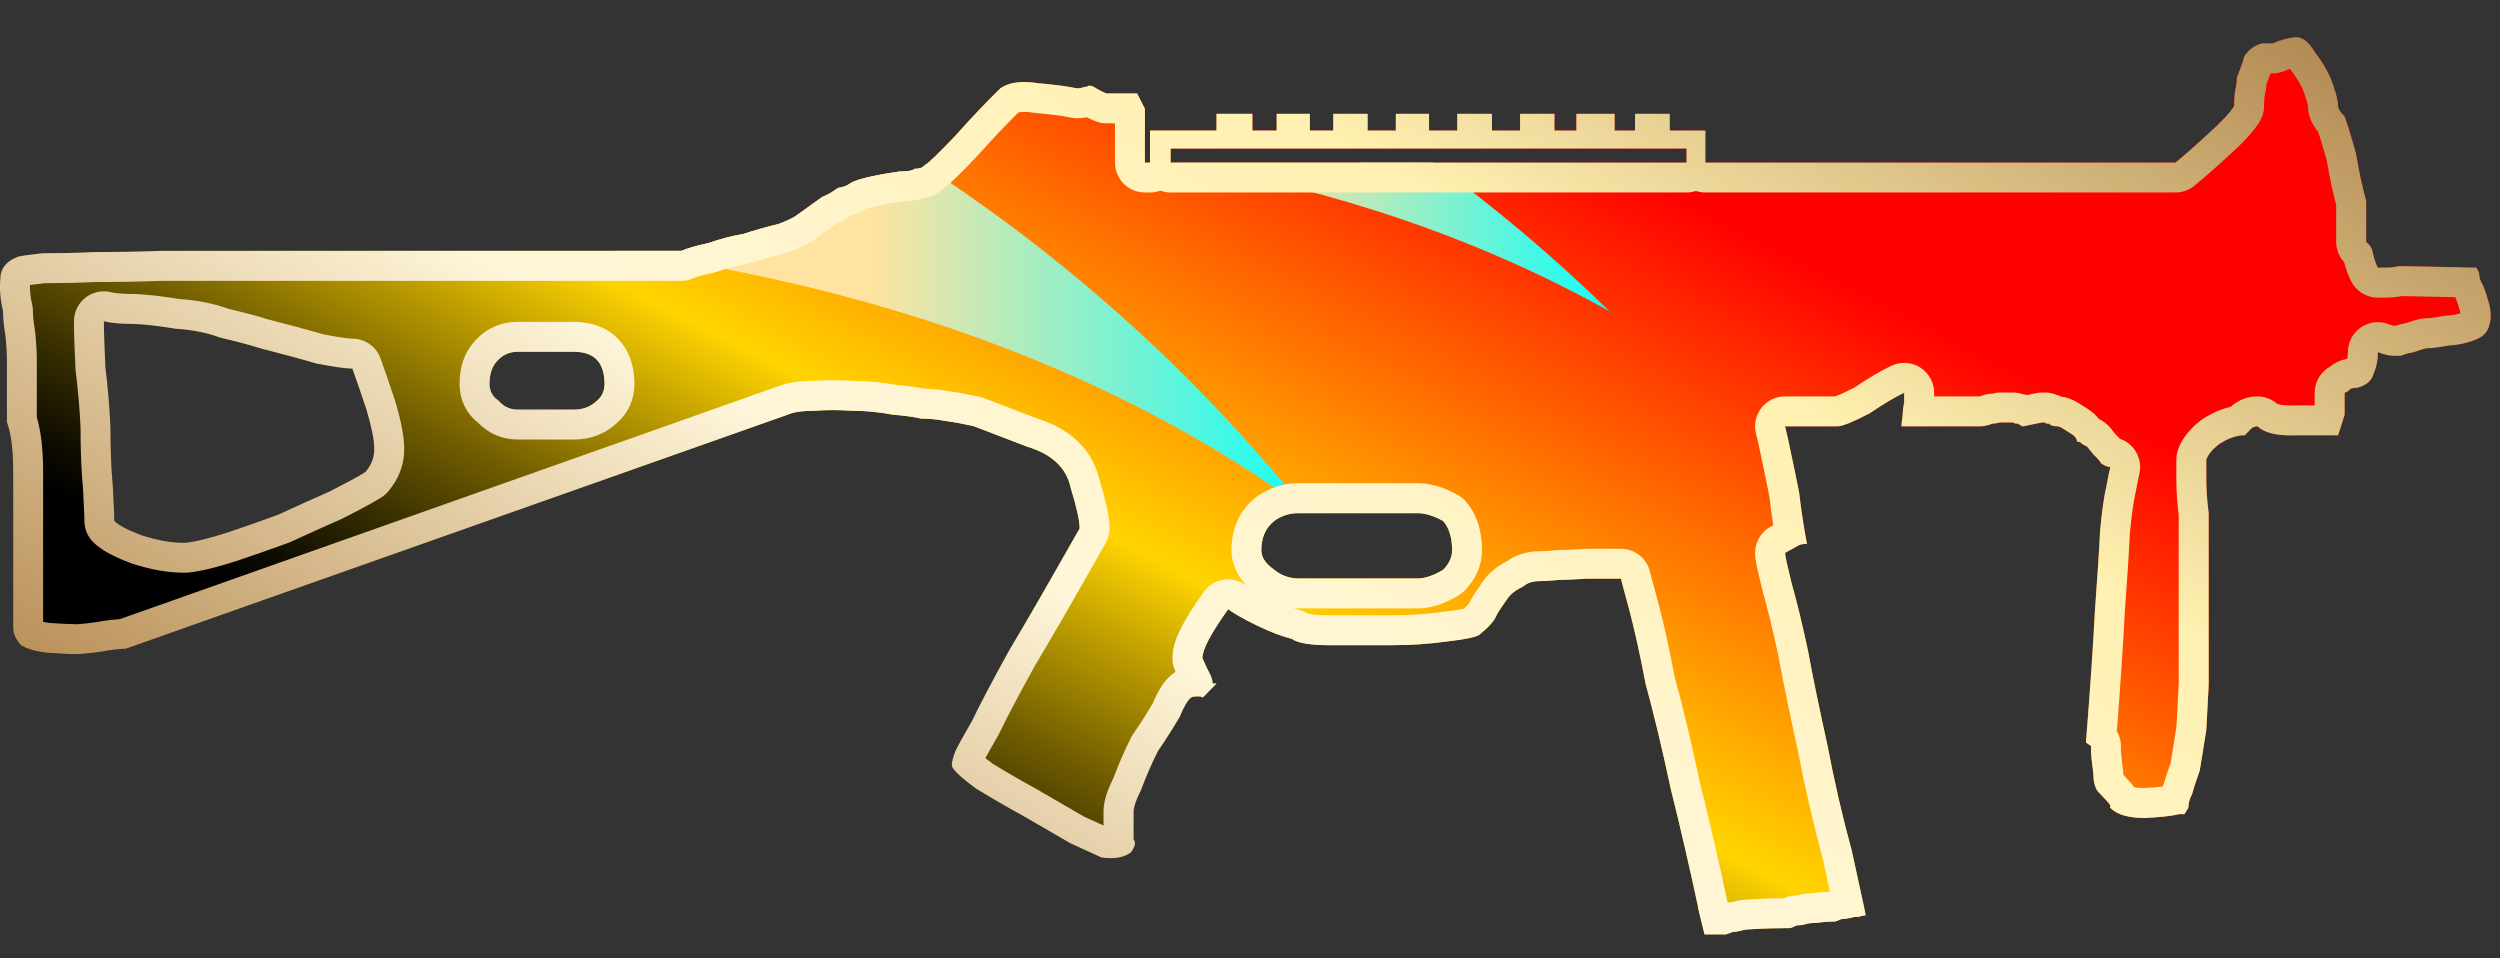 <?xml version="1.0" encoding="utf-8"?>
<!-- Generator: Adobe Illustrator 16.0.0, SVG Export Plug-In . SVG Version: 6.00 Build 0)  -->
<!DOCTYPE svg PUBLIC "-//W3C//DTD SVG 1.1//EN" "http://www.w3.org/Graphics/SVG/1.1/DTD/svg11.dtd">
<svg version="1.1" id="图层_1" xmlns="http://www.w3.org/2000/svg" xmlns:xlink="http://www.w3.org/1999/xlink" x="0px" y="0px"
	 width="83.5px" height="32px" viewBox="0 0 83.5 32" enable-background="new 0 0 83.5 32" xml:space="preserve">
<rect x="0" y="0" width="83.5" height="32" fill="#333333" stroke="none"/>
<g>
	<rect fill="none" width="83.5" height="32"/>
	<g>
		<g>
			<g>
				
					<linearGradient id="SVGID_1_" gradientUnits="userSpaceOnUse" x1="-520.279" y1="27.115" x2="-521.454" y2="27.928" gradientTransform="matrix(83.179 0 0 29.973 43365.855 -807.675)">
					<stop  offset="0.251" style="stop-color:#FF0000"/>
					<stop  offset="0.532" style="stop-color:#FFD400"/>
					<stop  offset="0.58" style="stop-color:#BD9D00"/>
					<stop  offset="0.643" style="stop-color:#6D5A00"/>
					<stop  offset="0.695" style="stop-color:#322A00"/>
					<stop  offset="0.733" style="stop-color:#0E0B00"/>
					<stop  offset="0.754" style="stop-color:#000000"/>
				</linearGradient>
				<path fill="url(#SVGID_1_)" d="M83.14,10.17c-0.06-0.22-0.13-0.44-0.21-0.64C82.84,9.39,82.8,9.25,82.8,9.1l-0.09-0.16
					l-2.35-0.05H80.1c-0.109,0.03-0.25,0.05-0.43,0.05h-0.25c-0.09-0.18-0.14-0.35-0.17-0.52c-0.03-0.14-0.1-0.25-0.22-0.34V6.71
					c-0.141-0.51-0.25-1.04-0.34-1.58C78.55,4.62,78.42,4.2,78.31,3.89c-0.149-0.15-0.22-0.26-0.22-0.35c0-0.14-0.04-0.34-0.13-0.59
					c-0.11-0.4-0.33-0.8-0.64-1.2c-0.2-0.34-0.41-0.51-0.641-0.51c-0.26,0.03-0.52,0.1-0.77,0.21H75.56
					c-0.25,0.06-0.449,0.2-0.6,0.43c-0.05,0.2-0.14,0.44-0.25,0.72c0,0.12-0.01,0.23-0.04,0.35c-0.03,0.14-0.05,0.34-0.05,0.59
					c-0.14,0.23-0.44,0.55-0.89,0.95c-0.431,0.4-0.79,0.71-1.07,0.94h-15.7V4.36h-1.19V3.8H54.61v0.56H53.93V3.8H52.65v0.56h-0.73
					V3.8h-1.15v0.56H49.83V3.8h-1.16v0.56H47.73V3.8h-1.11v0.56h-0.94V3.8H44.53v0.56h-0.78V3.8h-1.11v0.56h-0.81V3.8h-1.2v0.56
					h-2.22v1.07h-0.17v-1.8l-0.26-0.51h-1.02c-0.09-0.03-0.23-0.1-0.43-0.22c-0.03-0.02-0.09-0.04-0.17-0.04
					c-0.03,0.03-0.07,0.04-0.13,0.04c-0.08,0.03-0.17,0.05-0.26,0.05c-0.28-0.06-0.71-0.12-1.28-0.17c-0.57-0.09-1-0.03-1.28,0.17
					c-0.49,0.48-0.99,1.01-1.5,1.58c-0.53,0.56-0.88,0.9-1.04,1c-0.01,0.02-0.02,0.02-0.03,0.03c-0.05,0.05-0.15,0.08-0.3,0.08
					c-0.05,0.06-0.23,0.09-0.51,0.09c-0.94,0.14-1.5,0.28-1.67,0.42c-0.08,0.06-0.21,0.1-0.38,0.13c-0.15,0.12-0.32,0.22-0.52,0.3
					l-0.89,0.64c-0.09,0.06-0.27,0.15-0.56,0.26c-0.37,0.09-0.77,0.2-1.2,0.34c-0.37,0.06-0.75,0.16-1.15,0.3
					c-0.4,0.09-0.7,0.17-0.9,0.26H5.36c-0.77,0.03-1.5,0.04-2.18,0.04C2.52,8.45,1.94,8.46,1.42,8.46C0.88,8.52,0.6,8.56,0.57,8.59
					C0.2,8.73,0.01,8.98,0.01,9.32c-0.03,0.34,0,0.7,0.09,1.07c0,0.25,0.03,0.52,0.08,0.81c0.03,0.28,0.05,0.57,0.05,0.85v2.05
					c0.14,0.38,0.21,0.93,0.21,1.67v5.22c0,0.17,0.08,0.359,0.26,0.56c0.17,0.11,0.45,0.2,0.85,0.25c0.4,0.03,0.76,0.05,1.07,0.05
					c0.37-0.029,0.71-0.069,1.03-0.13c0.25-0.029,0.41-0.05,0.47-0.05H4.2l22.11-7.82c0.17-0.08,0.47-0.13,0.9-0.13
					c0.37-0.03,0.8-0.03,1.28,0c0.46,0,0.9,0.05,1.33,0.13c0.37,0.03,0.68,0.07,0.94,0.13c0.28,0,0.56,0.03,0.81,0.08
					c0.26,0.03,0.57,0.09,0.94,0.17l1.8,0.69c0.83,0.25,1.31,0.71,1.45,1.37c0.2,0.65,0.3,1.11,0.3,1.36
					c-0.97,1.71-1.75,3.069-2.35,4.069c-0.57,1.03-0.98,1.811-1.24,2.351c-0.31,0.54-0.5,0.88-0.56,1.02
					c-0.08,0.2-0.12,0.36-0.12,0.47c0.02,0.15,0.3,0.4,0.81,0.78c0.46,0.28,0.97,0.58,1.54,0.891c0.6,0.35,1.14,0.659,1.62,0.939
					c0.51,0.23,0.86,0.39,1.03,0.47c0.43,0.061,0.75,0,0.98-0.17c0.15-0.2,0.17-0.34,0.09-0.43V27.1c0-0.14,0.08-0.38,0.25-0.72
					c0.15-0.399,0.33-0.83,0.56-1.29c0.29-0.42,0.53-0.81,0.73-1.149c0.14-0.341,0.27-0.561,0.38-0.641
					c0.03-0.03,0.12-0.04,0.26-0.04c0.05,0,0.1,0.01,0.13,0.04l0.46-0.47H40.5c0-0.08-0.02-0.18-0.08-0.3
					c-0.06-0.11-0.15-0.3-0.26-0.55c0-0.29,0.29-0.83,0.86-1.631c0.2,0.141,0.52,0.33,0.98,0.551c0.43,0.21,0.81,0.35,1.15,0.439
					c0.199,0.141,0.619,0.21,1.239,0.21h2.101c0.63,0,1.25-0.04,1.88-0.13c0.54-0.06,0.88-0.13,1.03-0.21
					c0.109-0.09,0.229-0.19,0.34-0.31c0.109-0.11,0.2-0.23,0.26-0.381c0.08-0.14,0.2-0.31,0.34-0.51c0.11-0.17,0.3-0.31,0.55-0.43
					c0.12-0.11,0.311-0.17,0.561-0.17c0.2,0,0.42-0.021,0.64-0.04c0.26,0,0.561-0.021,0.9-0.04h1.149c0,0.02,0.091,0.35,0.261,0.979
					c0.17,0.631,0.359,1.46,0.56,2.521c0.29,1.06,0.57,2.24,0.85,3.55c0.311,1.24,0.61,2.54,0.9,3.89v0.04l0.22,0.9h0.721
					c0.09-0.03,0.159-0.06,0.22-0.08c0.08,0,0.18-0.02,0.3-0.05c0.08-0.021,0.18-0.04,0.29-0.04c0.46-0.03,0.9-0.04,1.33-0.04
					c0.09-0.03,0.16-0.06,0.21-0.09c0.09,0,0.19-0.01,0.3-0.04c0.09-0.03,0.19-0.04,0.3-0.04c0.23-0.03,0.46-0.05,0.69-0.05
					c0.08-0.03,0.15-0.05,0.21-0.08c0.09,0,0.19-0.021,0.3-0.04c0.09-0.03,0.19-0.04,0.3-0.04c0.07-0.03,0.141-0.04,0.21-0.05
					c-0.02-0.101-0.04-0.19-0.06-0.301c-0.14-0.63-0.27-1.239-0.4-1.84c-0.319-1.17-0.59-2.35-0.819-3.55
					c-0.25-1.14-0.471-2.18-0.641-3.12c-0.199-0.939-0.39-1.71-0.56-2.31c-0.14-0.57-0.21-0.891-0.21-0.98l0.47-0.26
					c0.061-0.03,0.141-0.04,0.26-0.04c-0.119-0.63-0.199-1.2-0.26-1.71C60,16,59.92,15.58,59.83,15.18
					c-0.08-0.4-0.15-0.72-0.21-0.94h1.75c0.17,0,0.53-0.15,1.07-0.43c0.52-0.35,0.899-0.57,1.159-0.69v0.3
					c-0.029,0.17-0.05,0.32-0.05,0.43c-0.02,0.17-0.04,0.3-0.04,0.39h2.61c0.14,0,0.28-0.03,0.43-0.09c0.05,0,0.141-0.01,0.25-0.04
					h0.431c0.029,0.03,0.09,0.04,0.17,0.04c0.08,0.06,0.14,0.09,0.17,0.09l0.64-0.13h0.09c0,0.03,0.04,0.04,0.13,0.04
					c0.061,0.06,0.15,0.09,0.301,0.09c0.05,0,0.18,0.07,0.38,0.21c0.17,0.09,0.26,0.19,0.26,0.3c0.09,0,0.14,0.03,0.17,0.08
					c0.06,0.03,0.11,0.06,0.17,0.09l0.21,0.26c0.12,0.11,0.21,0.21,0.26,0.3c0.12,0.08,0.221,0.12,0.301,0.12
					c-0.03,0.12-0.07,0.33-0.131,0.65c-0.08,0.34-0.149,0.84-0.21,1.49c-0.029,0.66-0.09,1.54-0.17,2.649
					c-0.06,1.17-0.16,2.641-0.3,4.41l0.17,0.12v0.18c0,0.11,0.03,0.37,0.08,0.771c0,0.31,0.08,0.52,0.22,0.64
					c0.141,0.141,0.261,0.271,0.341,0.38v0.091c0.229,0.229,0.609,0.34,1.159,0.34c0.54-0.03,0.92-0.07,1.15-0.13h0.17l0.13-0.21
					c0-0.141,0.04-0.301,0.13-0.471c0.05-0.2,0.141-0.46,0.25-0.77c0.061-0.34,0.13-0.8,0.221-1.37c0.02-0.4,0.05-0.9,0.079-1.5
					v-5.73c-0.06-0.449-0.079-0.84-0.079-1.149v-0.64c0.06-0.17,0.199-0.34,0.43-0.52c0.25-0.16,0.51-0.27,0.76-0.29h0.09l0.13-0.13
					c0.091-0.12,0.19-0.17,0.301-0.17c0.229,0.22,0.649,0.32,1.279,0.3h1.41l0.22-0.69v-0.73l0.08-0.04
					c0.03,0,0.061-0.03,0.091-0.08c0.06-0.03,0.14-0.05,0.25-0.05c0.319-0.08,0.5-0.25,0.56-0.51c0.09-0.2,0.13-0.43,0.13-0.68
					c0.2,0.08,0.37,0.12,0.51,0.12h0.261c0.109-0.05,0.26-0.09,0.43-0.12c0.25-0.09,0.399-0.13,0.42-0.13
					c0.18,0,0.42-0.03,0.729-0.09c0.37-0.02,0.69-0.1,0.94-0.21c0.23-0.09,0.37-0.24,0.43-0.47C83.2,10.66,83.2,10.43,83.14,10.17z
					 M12.2,15.77c-0.29,0.18-0.69,0.39-1.2,0.65c-0.57,0.25-1.14,0.51-1.71,0.771c-0.6,0.22-1.17,0.42-1.71,0.6
					c-0.6,0.19-1.07,0.31-1.41,0.34c-0.46,0-0.94-0.09-1.46-0.26c-0.45-0.17-0.75-0.33-0.89-0.47c0-0.17-0.02-0.561-0.05-1.15
					c-0.06-0.63-0.08-1.29-0.08-1.97c-0.03-0.69-0.09-1.36-0.17-2.01c-0.03-0.63-0.05-1.14-0.05-1.54c0.23,0.06,0.57,0.09,1.03,0.09
					c0.43,0.02,0.88,0.08,1.37,0.16c0.54,0.03,1.04,0.13,1.5,0.3c0.51,0.12,0.94,0.23,1.28,0.34c0.77,0.2,1.41,0.37,1.92,0.52
					c0.57,0.11,0.97,0.17,1.2,0.17c0.14,0.4,0.3,0.85,0.47,1.37c0.17,0.57,0.26,1.01,0.26,1.32C12.5,15.29,12.4,15.54,12.2,15.77z
					 M19.94,13.38c-0.2,0.2-0.46,0.3-0.77,0.3h-1.88c-0.26,0-0.47-0.1-0.64-0.3c-0.21-0.14-0.3-0.33-0.3-0.56
					c0-0.34,0.09-0.61,0.3-0.81c0.17-0.17,0.38-0.26,0.64-0.26h1.88c0.68,0,1.02,0.36,1.02,1.07
					C20.19,13.05,20.11,13.24,19.94,13.38z M48.2,19.03c-0.311,0.189-0.601,0.29-0.851,0.29H43.37c-0.311,0-0.58-0.101-0.811-0.29
					c-0.29-0.2-0.43-0.42-0.43-0.65c0-0.42,0.14-0.75,0.43-0.979c0.23-0.17,0.5-0.261,0.811-0.261h3.979
					c0.25,0,0.54,0.091,0.851,0.261c0.2,0.229,0.3,0.56,0.3,0.979C48.5,18.61,48.4,18.83,48.2,19.03z M56.33,5.43H39.1V4.96h17.23
					V5.43z"/>
			</g>
		</g>
	</g>
	<g>
		
			<linearGradient id="SVGID_2_" gradientUnits="userSpaceOnUse" x1="-850.169" y1="43.192" x2="-850.878" y2="43.192" gradientTransform="matrix(34.512 0 0 13.153 29386.203 -556.832)">
			<stop  offset="0" style="stop-color:#00FFFF"/>
			<stop  offset="0.649" style="stop-color:#FFE3A0"/>
		</linearGradient>
		<path fill="url(#SVGID_2_)" d="M30.87,5.53c-0.01,0.02-0.02,0.02-0.03,0.03c-0.05,0.05-0.15,0.08-0.3,0.08
			c-0.05,0.06-0.23,0.09-0.51,0.09c-0.94,0.14-1.5,0.28-1.67,0.42c-0.08,0.06-0.21,0.1-0.38,0.13c-0.15,0.12-0.32,0.22-0.52,0.3
			l-0.89,0.64c-0.09,0.06-0.27,0.15-0.56,0.26c-0.37,0.09-0.77,0.2-1.2,0.34c-0.37,0.06-0.75,0.16-1.15,0.3
			c-0.4,0.09-0.7,0.17-0.9,0.26h-2.2c9.16,1.26,16.82,4.13,23,8.601C39.93,12.49,35.7,8.67,30.87,5.53z"/>
	</g>
	<g>
		<linearGradient id="SVGID_3_" gradientUnits="userSpaceOnUse" x1="54.665" y1="7.915" x2="39.394" y2="7.915">
			<stop  offset="0" style="stop-color:#00FFFF"/>
			<stop  offset="0.822" style="stop-color:#FFE3A0"/>
		</linearGradient>
		<path fill="url(#SVGID_3_)" d="M53.76,10.4c-4.26-2.38-9.05-4.03-14.37-4.96h5.99V5.43h2.5C49.95,6.94,51.91,8.59,53.76,10.4z"/>
	</g>
	<g>
		<g>
			<g>
				<g>
					<linearGradient id="SVGID_4_" gradientUnits="userSpaceOnUse" x1="26.361" y1="36.366" x2="54.182" y2="-11.822">
						<stop  offset="0" style="stop-color:#BB925B"/>
						<stop  offset="0.343" style="stop-color:#FFF6DA"/>
						<stop  offset="0.657" style="stop-color:#FFF1B1"/>
						<stop  offset="1" style="stop-color:#B38B54"/>
					</linearGradient>
					<path fill="url(#SVGID_4_)" d="M76.485,2.3c0.014,0.021,0.028,0.042,0.044,0.062c0.238,0.307,0.396,0.595,0.467,0.854
						c0.007,0.024,0.015,0.049,0.022,0.073c0.062,0.17,0.07,0.252,0.071,0.252v0c0,0.366,0.165,0.654,0.341,0.868
						c0.086,0.259,0.183,0.579,0.282,0.938c0.093,0.549,0.197,1.041,0.317,1.496V8.08c0,0.256,0.098,0.5,0.27,0.684
						c0.052,0.219,0.126,0.424,0.226,0.623c0.169,0.339,0.516,0.554,0.895,0.554h0.25c0.193,0,0.375-0.017,0.543-0.05h0.126
						l1.665,0.035c0.008,0.015,0.016,0.029,0.023,0.044c0.052,0.136,0.1,0.286,0.139,0.427c0.005,0.024,0.01,0.046,0.013,0.066
						c-0.109,0.034-0.264,0.068-0.463,0.079c-0.046,0.002-0.092,0.008-0.137,0.017c-0.321,0.062-0.476,0.071-0.539,0.071
						c-0.099,0-0.22,0-0.682,0.162c-0.128,0.025-0.243,0.055-0.35,0.089l-0.062,0c0,0-0.049-0.006-0.156-0.05
						c-0.119-0.048-0.245-0.071-0.371-0.071c-0.197,0-0.393,0.058-0.561,0.172c-0.274,0.186-0.439,0.496-0.439,0.828
						c0,0.105-0.013,0.177-0.025,0.223c-0.128,0.026-0.249,0.067-0.361,0.123c-0.076,0.038-0.146,0.085-0.21,0.141
						c-0.316,0.176-0.514,0.51-0.514,0.874v0.42h-0.662l-0.121,0.002c-0.295,0-0.427-0.039-0.465-0.053
						c-0.183-0.161-0.417-0.25-0.661-0.25c-0.336,0-0.647,0.122-0.898,0.349c-0.304,0.067-0.612,0.201-0.921,0.399
						c-0.026,0.017-0.052,0.034-0.076,0.053c-0.385,0.3-0.633,0.62-0.758,0.978c-0.038,0.106-0.057,0.218-0.057,0.331v0.64
						c0,0.39,0.026,0.798,0.079,1.214l0.001,5.617c-0.016,0.327-0.032,0.625-0.047,0.892l-0.029,0.553l-0.065,0.419
						c-0.05,0.312-0.092,0.58-0.13,0.801c-0.093,0.265-0.167,0.48-0.221,0.673c-0.018,0.037-0.033,0.075-0.049,0.113
						c-0.145,0.017-0.343,0.033-0.616,0.049c-0.156-0.002-0.263-0.015-0.33-0.027c-0.09-0.122-0.207-0.256-0.363-0.416
						c0-0.002,0-0.005,0-0.007c0-0.041-0.003-0.082-0.008-0.123c-0.021-0.168-0.069-0.562-0.072-0.647v-0.18
						c0-0.18-0.049-0.354-0.137-0.505c0.124-1.603,0.211-2.905,0.264-3.953c0.085-1.171,0.143-2.027,0.169-2.629
						c0.057-0.611,0.12-1.067,0.196-1.397c0.056-0.291,0.091-0.482,0.118-0.592c0.075-0.299,0.009-0.616-0.181-0.859
						c-0.12-0.154-0.281-0.268-0.462-0.33c-0.047-0.052-0.098-0.104-0.153-0.157l-0.166-0.206c-0.09-0.111-0.203-0.202-0.331-0.267
						l-0.014-0.007c-0.015-0.012-0.029-0.023-0.045-0.035c-0.107-0.135-0.256-0.267-0.46-0.384c-0.28-0.192-0.52-0.32-0.783-0.352
						c-0.057-0.027-0.117-0.048-0.179-0.064c-0.116-0.048-0.243-0.074-0.377-0.074h-0.09c-0.067,0-0.134,0.007-0.2,0.02
						l-0.314,0.064c-0.05-0.015-0.101-0.027-0.151-0.034c-0.101-0.033-0.206-0.05-0.313-0.05H66.8c-0.09,0-0.163,0.016-0.25,0.04
						c-0.128,0-0.255,0.024-0.373,0.072c-0.04,0.016-0.058,0.018-0.057,0.018H64.6v-0.12c0-0.341-0.174-0.659-0.461-0.843
						c-0.164-0.104-0.351-0.157-0.539-0.157c-0.143,0-0.286,0.031-0.42,0.092c-0.323,0.15-0.744,0.397-1.249,0.735
						c-0.39,0.2-0.569,0.27-0.638,0.292H59.62c-0.312,0-0.605,0.145-0.794,0.393c-0.189,0.247-0.253,0.568-0.171,0.869
						c0.055,0.204,0.12,0.502,0.199,0.897c0.076,0.341,0.146,0.697,0.221,1.08l0.026,0.136c0.038,0.32,0.08,0.629,0.126,0.929
						l-0.092,0.051c-0.318,0.176-0.516,0.511-0.516,0.875c0,0.166,0.023,0.34,0.248,1.253c0.178,0.628,0.36,1.383,0.537,2.215
						c0.184,1.012,0.42,2.115,0.643,3.13c0.235,1.23,0.515,2.441,0.83,3.6l0.132,0.607c0.035,0.166,0.071,0.333,0.107,0.498
						c-0.009,0.004-0.019,0.008-0.027,0.012c-0.177,0.007-0.362,0.022-0.562,0.047c-0.202,0.006-0.38,0.034-0.528,0.079
						c-0.159,0-0.287,0.022-0.42,0.091c-0.418,0.003-0.791,0.016-1.158,0.039c-0.162,0.004-0.326,0.026-0.496,0.07
						c-0.037,0.009-0.068,0.018-0.056,0.02c-0.057,0-0.112,0.005-0.168,0.015c-0.004-0.029-0.009-0.057-0.015-0.085
						c-0.298-1.386-0.604-2.706-0.9-3.889c-0.29-1.36-0.568-2.527-0.852-3.565c-0.188-0.991-0.38-1.851-0.569-2.557l-0.104-0.38
						c-0.074-0.274-0.122-0.45-0.141-0.525c-0.087-0.463-0.494-0.813-0.982-0.813H52.99c-0.02,0-0.038,0.001-0.058,0.002
						l-0.155,0.009c-0.255,0.015-0.485,0.029-0.688,0.029c-0.029,0-0.092,0.004-0.122,0.007c-0.178,0.016-0.355,0.033-0.518,0.033
						c-0.516,0-0.869,0.156-1.099,0.321c-0.381,0.199-0.658,0.438-0.832,0.706l-0.032,0.047c-0.146,0.209-0.27,0.389-0.354,0.538
						c-0.024,0.041-0.044,0.081-0.062,0.126c0,0-0.008,0.015-0.064,0.072c-0.036,0.039-0.074,0.074-0.111,0.108
						c-0.096,0.021-0.293,0.06-0.667,0.101c-0.565,0.081-1.134,0.12-1.738,0.12H44.39c-0.466,0-0.659-0.044-0.713-0.061
						c-0.084-0.052-0.176-0.091-0.271-0.116c-0.065-0.018-0.132-0.037-0.2-0.059c0.055,0.004,0.109,0.006,0.165,0.006h3.979
						c0.436,0,0.896-0.146,1.371-0.437c0.068-0.041,0.131-0.091,0.187-0.146C49.295,19.35,49.5,18.88,49.5,18.38
						c0-0.671-0.184-1.222-0.546-1.637c-0.078-0.089-0.171-0.163-0.274-0.22c-0.465-0.255-0.912-0.384-1.33-0.384H43.37
						c-0.521,0-0.994,0.153-1.431,0.477c-0.369,0.292-0.809,0.835-0.809,1.764c0,0.27,0.075,0.74,0.517,1.188
						c-0.02-0.014-0.038-0.025-0.052-0.036c-0.175-0.123-0.375-0.182-0.574-0.182c-0.313,0-0.621,0.146-0.816,0.42
						c-0.752,1.058-1.045,1.677-1.045,2.211c0,0.139,0.029,0.275,0.084,0.402c0.008,0.019,0.016,0.037,0.024,0.055
						c-0.042,0.025-0.083,0.055-0.123,0.088c-0.244,0.194-0.44,0.489-0.643,0.966c-0.221,0.373-0.436,0.711-0.657,1.03
						c-0.027,0.039-0.051,0.079-0.072,0.121c-0.213,0.427-0.404,0.865-0.583,1.338c-0.229,0.468-0.332,0.814-0.332,1.119v0.471
						c-0.171-0.077-0.386-0.175-0.642-0.291l-0.735-0.426l-0.864-0.501c-0.469-0.256-0.947-0.531-1.458-0.843
						c-0.101-0.075-0.182-0.138-0.247-0.189c0.084-0.156,0.226-0.408,0.424-0.752c0.012-0.021,0.023-0.043,0.034-0.064
						c0.259-0.538,0.667-1.313,1.196-2.27c0.534-0.89,1.241-2.113,2.362-4.091c0.085-0.15,0.13-0.32,0.13-0.493
						c0-0.227-0.035-0.641-0.333-1.616c-0.163-0.707-0.661-1.617-2.092-2.061l-1.768-0.677c-0.047-0.019-0.096-0.033-0.146-0.044
						c-0.438-0.095-0.74-0.149-0.997-0.181c-0.275-0.053-0.567-0.083-0.852-0.09c-0.257-0.053-0.555-0.093-0.921-0.124
						c-0.5-0.09-0.968-0.135-1.429-0.137c-0.251-0.015-0.489-0.023-0.714-0.023c-0.227,0-0.441,0.008-0.64,0.023
						c-0.518,0.003-0.921,0.069-1.229,0.2L4.013,20.676c-0.083,0.006-0.203,0.018-0.356,0.036l-0.123,0.015
						c-0.023,0.003-0.047,0.006-0.07,0.011c-0.253,0.048-0.535,0.084-0.883,0.112c-0.248-0.002-0.551-0.017-0.908-0.042
						c-0.095-0.012-0.172-0.025-0.233-0.039V15.77c0-0.757-0.069-1.359-0.21-1.831v-1.89c0-0.289-0.019-0.61-0.055-0.956
						c-0.002-0.021-0.005-0.043-0.009-0.065C1.122,10.775,1.1,10.566,1.1,10.39c0-0.08-0.01-0.16-0.028-0.237
						C1.018,9.932,0.994,9.719,1,9.518C1.091,9.505,1.239,9.487,1.476,9.46C2.068,9.459,2.64,9.446,3.18,9.42
						c0.795,0,1.521-0.013,2.18-0.04h17.4c0.141,0,0.281-0.03,0.41-0.088c0.165-0.074,0.575-0.166,0.709-0.196
						c0.038-0.008,0.075-0.019,0.112-0.032c0.351-0.123,0.671-0.207,0.979-0.257c0.05-0.008,0.1-0.021,0.148-0.036
						c0.374-0.122,0.743-0.226,1.127-0.319c0.04-0.01,0.079-0.022,0.118-0.037c0.33-0.125,0.585-0.247,0.79-0.383l0.8-0.575
						c0.159-0.071,0.308-0.153,0.448-0.248c0.157-0.043,0.334-0.112,0.51-0.229c0.058-0.024,0.329-0.119,1.197-0.251
						c0.236-0.004,0.484-0.027,0.71-0.11c0.325-0.05,0.545-0.185,0.685-0.312c0.001-0.001,0.002-0.002,0.003-0.003
						c0.203-0.148,0.503-0.427,1.147-1.108c0.487-0.544,0.933-1.016,1.359-1.438c0.033-0.009,0.095-0.02,0.197-0.02
						c0.094,0,0.203,0.009,0.323,0.028c0.022,0.003,0.045,0.006,0.068,0.008c0.664,0.059,1.011,0.121,1.159,0.152
						C35.83,3.943,35.9,3.95,35.97,3.95c0.109,0,0.219-0.011,0.329-0.033c0.129,0.067,0.241,0.116,0.342,0.15
						c0.103,0.035,0.211,0.052,0.319,0.052h0.28v1.31c0,0.552,0.448,1,1,1h0.17c0.121,0,0.237-0.021,0.345-0.061
						c0.108,0.04,0.224,0.061,0.345,0.061h17.23c0.11,0,0.216-0.018,0.314-0.051c0.1,0.033,0.205,0.051,0.315,0.051h15.7
						c0.231,0,0.455-0.08,0.635-0.227c0.347-0.285,0.722-0.614,1.101-0.966c0.542-0.482,0.885-0.856,1.079-1.178
						C75.57,3.902,75.62,3.723,75.62,3.54c0-0.23,0.021-0.346,0.02-0.346c0,0,0,0,0,0c0.032-0.127,0.053-0.253,0.063-0.387
						c0.05-0.129,0.093-0.247,0.131-0.357h0.077c0.139,0,0.276-0.029,0.404-0.085C76.37,2.34,76.428,2.318,76.485,2.3 M6.17,19.13
						c0.03,0,0.059-0.001,0.089-0.004c0.401-0.036,0.902-0.154,1.637-0.387c0.549-0.183,1.128-0.387,1.738-0.609
						c0.024-0.01,0.049-0.02,0.072-0.03c0.565-0.259,1.131-0.516,1.696-0.764c0.018-0.008,0.035-0.017,0.052-0.025
						c0.552-0.281,0.958-0.495,1.274-0.691c0.085-0.053,0.162-0.118,0.227-0.193C13.317,16.009,13.5,15.53,13.5,15
						c0-0.406-0.096-0.916-0.31-1.631c-0.152-0.464-0.296-0.874-0.425-1.242l-0.051-0.147c-0.141-0.401-0.519-0.669-0.944-0.669
						c-0.081,0-0.314-0.019-0.965-0.143c-0.504-0.147-1.129-0.314-1.876-0.507c-0.317-0.102-0.703-0.205-1.273-0.34
						c-0.52-0.185-1.083-0.297-1.676-0.335C5.396,9.891,4.95,9.84,4.5,9.82c-0.503,0-0.711-0.04-0.777-0.058
						C3.64,9.741,3.555,9.73,3.47,9.73c-0.219,0-0.435,0.072-0.611,0.208C2.614,10.128,2.47,10.42,2.47,10.73
						c0,0.423,0.021,0.941,0.051,1.587c0.001,0.025,0.003,0.05,0.006,0.075c0.083,0.673,0.137,1.304,0.163,1.888
						c0,0.804,0.027,1.46,0.082,2.021l0.003,0.059C2.801,16.891,2.82,17.244,2.82,17.4c0,0.266,0.106,0.521,0.294,0.708
						c0.251,0.251,0.646,0.472,1.286,0.712C5.036,19.028,5.615,19.13,6.17,19.13 M15.979,14.128
						c0.351,0.362,0.802,0.552,1.311,0.552h1.88c0.563,0,1.061-0.194,1.444-0.561c0.372-0.325,0.576-0.784,0.576-1.299
						c0-1.257-0.793-2.07-2.02-2.07h-1.88c-0.52,0-0.986,0.191-1.33,0.536c-0.405,0.386-0.61,0.902-0.61,1.534
						C15.35,13.349,15.572,13.809,15.979,14.128 M76.68,1.24c-0.26,0.03-0.52,0.1-0.77,0.21H75.56c-0.25,0.06-0.449,0.2-0.6,0.43
						c-0.05,0.2-0.14,0.44-0.25,0.72c0,0.12-0.01,0.23-0.04,0.35c-0.03,0.14-0.05,0.34-0.05,0.59c-0.14,0.23-0.44,0.55-0.89,0.95
						c-0.431,0.4-0.79,0.71-1.07,0.94h-15.7V4.36h-1.19V3.8H54.61v0.56H53.93V3.8H52.65v0.56h-0.73V3.8h-1.15v0.56H49.83V3.8h-1.16
						v0.56H47.73V3.8h-1.11v0.56h-0.94V3.8H44.53v0.56h-0.78V3.8h-1.11v0.56h-0.81V3.8h-1.2v0.56h-2.22v1.07h-0.17v-1.8l-0.26-0.51
						h-1.02c-0.09-0.03-0.23-0.1-0.43-0.22c-0.03-0.02-0.09-0.04-0.17-0.04c-0.03,0.03-0.07,0.04-0.13,0.04
						c-0.08,0.03-0.17,0.05-0.26,0.05c-0.28-0.06-0.71-0.12-1.28-0.17c-0.172-0.027-0.332-0.041-0.479-0.041
						c-0.338,0-0.606,0.071-0.801,0.211c-0.49,0.48-0.99,1.01-1.5,1.58c-0.53,0.56-0.88,0.9-1.04,1c-0.01,0.02-0.02,0.02-0.03,0.03
						c-0.05,0.05-0.15,0.08-0.3,0.08c-0.05,0.06-0.23,0.09-0.51,0.09c-0.94,0.14-1.5,0.28-1.67,0.42c-0.08,0.06-0.21,0.1-0.38,0.13
						c-0.15,0.12-0.32,0.22-0.52,0.3l-0.89,0.64c-0.09,0.06-0.27,0.15-0.56,0.26c-0.37,0.09-0.77,0.2-1.2,0.34
						c-0.37,0.06-0.75,0.16-1.15,0.3c-0.4,0.09-0.7,0.17-0.9,0.26H5.36c-0.77,0.03-1.5,0.04-2.18,0.04
						C2.52,8.45,1.94,8.46,1.42,8.46C0.88,8.52,0.6,8.56,0.57,8.59C0.2,8.73,0.01,8.98,0.01,9.32c-0.03,0.34,0,0.7,0.09,1.07
						c0,0.25,0.03,0.52,0.08,0.81c0.03,0.28,0.05,0.57,0.05,0.85v2.05c0.14,0.38,0.21,0.93,0.21,1.67v5.22
						c0,0.17,0.08,0.359,0.26,0.56c0.17,0.11,0.45,0.2,0.85,0.25c0.4,0.03,0.76,0.05,1.07,0.05c0.37-0.029,0.71-0.069,1.03-0.13
						c0.25-0.029,0.41-0.05,0.47-0.05H4.2l22.11-7.82c0.17-0.08,0.47-0.13,0.9-0.13c0.185-0.015,0.385-0.023,0.599-0.023
						s0.441,0.008,0.682,0.023c0.46,0,0.9,0.05,1.33,0.13c0.37,0.03,0.68,0.07,0.94,0.13c0.28,0,0.56,0.03,0.81,0.08
						c0.26,0.03,0.57,0.09,0.94,0.17l1.8,0.69c0.83,0.25,1.31,0.71,1.45,1.37c0.2,0.65,0.3,1.11,0.3,1.36
						c-0.97,1.71-1.75,3.069-2.35,4.069c-0.57,1.03-0.98,1.811-1.24,2.351c-0.31,0.54-0.5,0.88-0.56,1.02
						c-0.08,0.2-0.12,0.36-0.12,0.47c0.02,0.15,0.3,0.4,0.81,0.78c0.46,0.28,0.97,0.58,1.54,0.891c0.6,0.35,1.14,0.659,1.62,0.939
						c0.51,0.23,0.86,0.39,1.03,0.47c0.109,0.016,0.211,0.022,0.306,0.022c0.281,0,0.502-0.065,0.674-0.192
						c0.15-0.2,0.17-0.34,0.09-0.43V27.1c0-0.14,0.08-0.38,0.25-0.72c0.15-0.399,0.33-0.83,0.56-1.29
						c0.29-0.42,0.53-0.81,0.73-1.149c0.14-0.341,0.27-0.561,0.38-0.641c0.03-0.03,0.12-0.04,0.26-0.04c0.05,0,0.1,0.01,0.13,0.04
						l0.46-0.47H40.5c0-0.08-0.02-0.18-0.08-0.3c-0.06-0.11-0.15-0.3-0.26-0.55c0-0.29,0.29-0.83,0.86-1.631
						c0.2,0.141,0.52,0.33,0.98,0.551c0.43,0.21,0.81,0.35,1.15,0.439c0.199,0.141,0.619,0.21,1.239,0.21h2.101
						c0.63,0,1.25-0.04,1.88-0.13c0.54-0.06,0.88-0.13,1.03-0.21c0.109-0.09,0.229-0.19,0.34-0.31c0.109-0.11,0.2-0.23,0.26-0.381
						c0.08-0.14,0.2-0.31,0.34-0.51c0.11-0.17,0.3-0.31,0.55-0.43c0.12-0.11,0.311-0.17,0.561-0.17c0.2,0,0.42-0.021,0.64-0.04
						c0.26,0,0.561-0.021,0.9-0.04h1.149c0,0.02,0.091,0.35,0.261,0.979c0.17,0.631,0.359,1.46,0.56,2.521
						c0.29,1.06,0.57,2.24,0.85,3.55c0.311,1.24,0.61,2.54,0.9,3.89v0.04l0.22,0.9h0.721c0.09-0.03,0.159-0.06,0.22-0.08
						c0.08,0,0.18-0.02,0.3-0.05c0.08-0.021,0.18-0.04,0.29-0.04c0.46-0.03,0.9-0.04,1.33-0.04c0.09-0.03,0.16-0.06,0.21-0.09
						c0.09,0,0.19-0.01,0.3-0.04c0.09-0.03,0.19-0.04,0.3-0.04c0.23-0.03,0.46-0.05,0.69-0.05c0.08-0.03,0.15-0.05,0.21-0.08
						c0.09,0,0.19-0.021,0.3-0.04c0.09-0.03,0.19-0.04,0.3-0.04c0.07-0.03,0.141-0.04,0.21-0.05c-0.02-0.101-0.04-0.19-0.06-0.301
						c-0.14-0.63-0.27-1.239-0.4-1.84c-0.319-1.17-0.59-2.35-0.819-3.55c-0.25-1.14-0.471-2.18-0.641-3.12
						c-0.199-0.939-0.39-1.71-0.56-2.31c-0.14-0.57-0.21-0.891-0.21-0.98l0.47-0.26c0.061-0.03,0.141-0.04,0.26-0.04
						c-0.119-0.63-0.199-1.2-0.26-1.71C60,16,59.92,15.58,59.83,15.18c-0.08-0.4-0.15-0.72-0.21-0.94h1.75
						c0.17,0,0.53-0.15,1.07-0.43c0.52-0.35,0.899-0.57,1.159-0.69v0.3c-0.029,0.17-0.05,0.32-0.05,0.43
						c-0.02,0.17-0.04,0.3-0.04,0.39h2.61c0.14,0,0.28-0.03,0.43-0.09c0.05,0,0.141-0.01,0.25-0.04h0.431
						c0.029,0.03,0.09,0.04,0.17,0.04c0.08,0.06,0.14,0.09,0.17,0.09l0.64-0.13h0.09c0,0.03,0.04,0.04,0.13,0.04
						c0.061,0.06,0.15,0.09,0.301,0.09c0.05,0,0.18,0.07,0.38,0.21c0.17,0.09,0.26,0.19,0.26,0.3c0.09,0,0.14,0.03,0.17,0.08
						c0.06,0.03,0.11,0.06,0.17,0.09l0.21,0.26c0.12,0.11,0.21,0.21,0.26,0.3c0.12,0.08,0.221,0.12,0.301,0.12
						c-0.03,0.12-0.07,0.33-0.131,0.65c-0.08,0.34-0.149,0.84-0.21,1.49c-0.029,0.66-0.09,1.54-0.17,2.649
						c-0.06,1.17-0.16,2.641-0.3,4.41l0.17,0.12v0.18c0,0.11,0.03,0.37,0.08,0.771c0,0.31,0.08,0.52,0.22,0.64
						c0.141,0.141,0.261,0.271,0.341,0.38v0.091c0.229,0.229,0.609,0.34,1.159,0.34c0.54-0.03,0.92-0.07,1.15-0.13h0.17l0.13-0.21
						c0-0.141,0.04-0.301,0.13-0.471c0.05-0.2,0.141-0.46,0.25-0.77c0.061-0.34,0.13-0.8,0.221-1.37c0.02-0.4,0.05-0.9,0.079-1.5
						v-5.73c-0.06-0.449-0.079-0.84-0.079-1.149v-0.64c0.06-0.17,0.199-0.34,0.43-0.52c0.25-0.16,0.51-0.27,0.76-0.29h0.09
						l0.13-0.13c0.091-0.12,0.19-0.17,0.301-0.17c0.21,0.201,0.581,0.302,1.126,0.302c0.05,0,0.101-0.001,0.153-0.002h1.41
						l0.22-0.69v-0.73l0.08-0.04c0.03,0,0.061-0.03,0.091-0.08c0.06-0.03,0.14-0.05,0.25-0.05c0.319-0.08,0.5-0.25,0.56-0.51
						c0.09-0.2,0.13-0.43,0.13-0.68c0.2,0.08,0.37,0.12,0.51,0.12h0.261c0.109-0.05,0.26-0.09,0.43-0.12
						c0.25-0.09,0.399-0.13,0.42-0.13c0.18,0,0.42-0.03,0.729-0.09c0.37-0.02,0.69-0.1,0.94-0.21c0.23-0.09,0.37-0.24,0.43-0.47
						c0.061-0.2,0.061-0.43,0-0.69c-0.06-0.22-0.13-0.44-0.21-0.64C82.84,9.39,82.8,9.25,82.8,9.1l-0.09-0.16l-2.35-0.05H80.1
						c-0.109,0.03-0.25,0.05-0.43,0.05h-0.25c-0.09-0.18-0.14-0.35-0.17-0.52c-0.03-0.14-0.1-0.25-0.22-0.34V6.71
						c-0.141-0.51-0.25-1.04-0.34-1.58C78.55,4.62,78.42,4.2,78.31,3.89c-0.149-0.15-0.22-0.26-0.22-0.35
						c0-0.14-0.04-0.34-0.13-0.59c-0.11-0.4-0.33-0.8-0.64-1.2C77.12,1.41,76.91,1.24,76.68,1.24L76.68,1.24z M39.1,5.43V4.96h17.23
						v0.47H39.1L39.1,5.43z M6.17,18.13c-0.46,0-0.94-0.09-1.46-0.26c-0.45-0.17-0.75-0.33-0.89-0.47c0-0.17-0.02-0.561-0.05-1.15
						c-0.06-0.63-0.08-1.29-0.08-1.97c-0.03-0.69-0.09-1.36-0.17-2.01c-0.03-0.63-0.05-1.14-0.05-1.54
						c0.23,0.06,0.57,0.09,1.03,0.09c0.43,0.02,0.88,0.08,1.37,0.16c0.54,0.03,1.04,0.13,1.5,0.3c0.51,0.12,0.94,0.23,1.28,0.34
						c0.77,0.2,1.41,0.37,1.92,0.52c0.57,0.11,0.97,0.17,1.2,0.17c0.14,0.4,0.3,0.85,0.47,1.37c0.17,0.57,0.26,1.01,0.26,1.32
						c0,0.29-0.1,0.54-0.3,0.77c-0.29,0.18-0.69,0.39-1.2,0.65c-0.57,0.25-1.14,0.51-1.71,0.771c-0.6,0.22-1.17,0.42-1.71,0.6
						C6.98,17.98,6.51,18.1,6.17,18.13L6.17,18.13z M17.29,13.68c-0.26,0-0.47-0.1-0.64-0.3c-0.21-0.14-0.3-0.33-0.3-0.56
						c0-0.34,0.09-0.61,0.3-0.81c0.17-0.17,0.38-0.26,0.64-0.26h1.88c0.68,0,1.02,0.36,1.02,1.07c0,0.23-0.08,0.42-0.25,0.56
						c-0.2,0.2-0.46,0.3-0.77,0.3H17.29L17.29,13.68z M43.37,19.32c-0.311,0-0.58-0.101-0.811-0.29c-0.29-0.2-0.43-0.42-0.43-0.65
						c0-0.42,0.14-0.75,0.43-0.979c0.23-0.17,0.5-0.261,0.811-0.261h3.979c0.25,0,0.54,0.091,0.851,0.261
						c0.2,0.229,0.3,0.56,0.3,0.979c0,0.23-0.1,0.45-0.3,0.65c-0.311,0.189-0.601,0.29-0.851,0.29H43.37L43.37,19.32z"/>
				</g>
			</g>
		</g>
	</g>
</g>
</svg>
